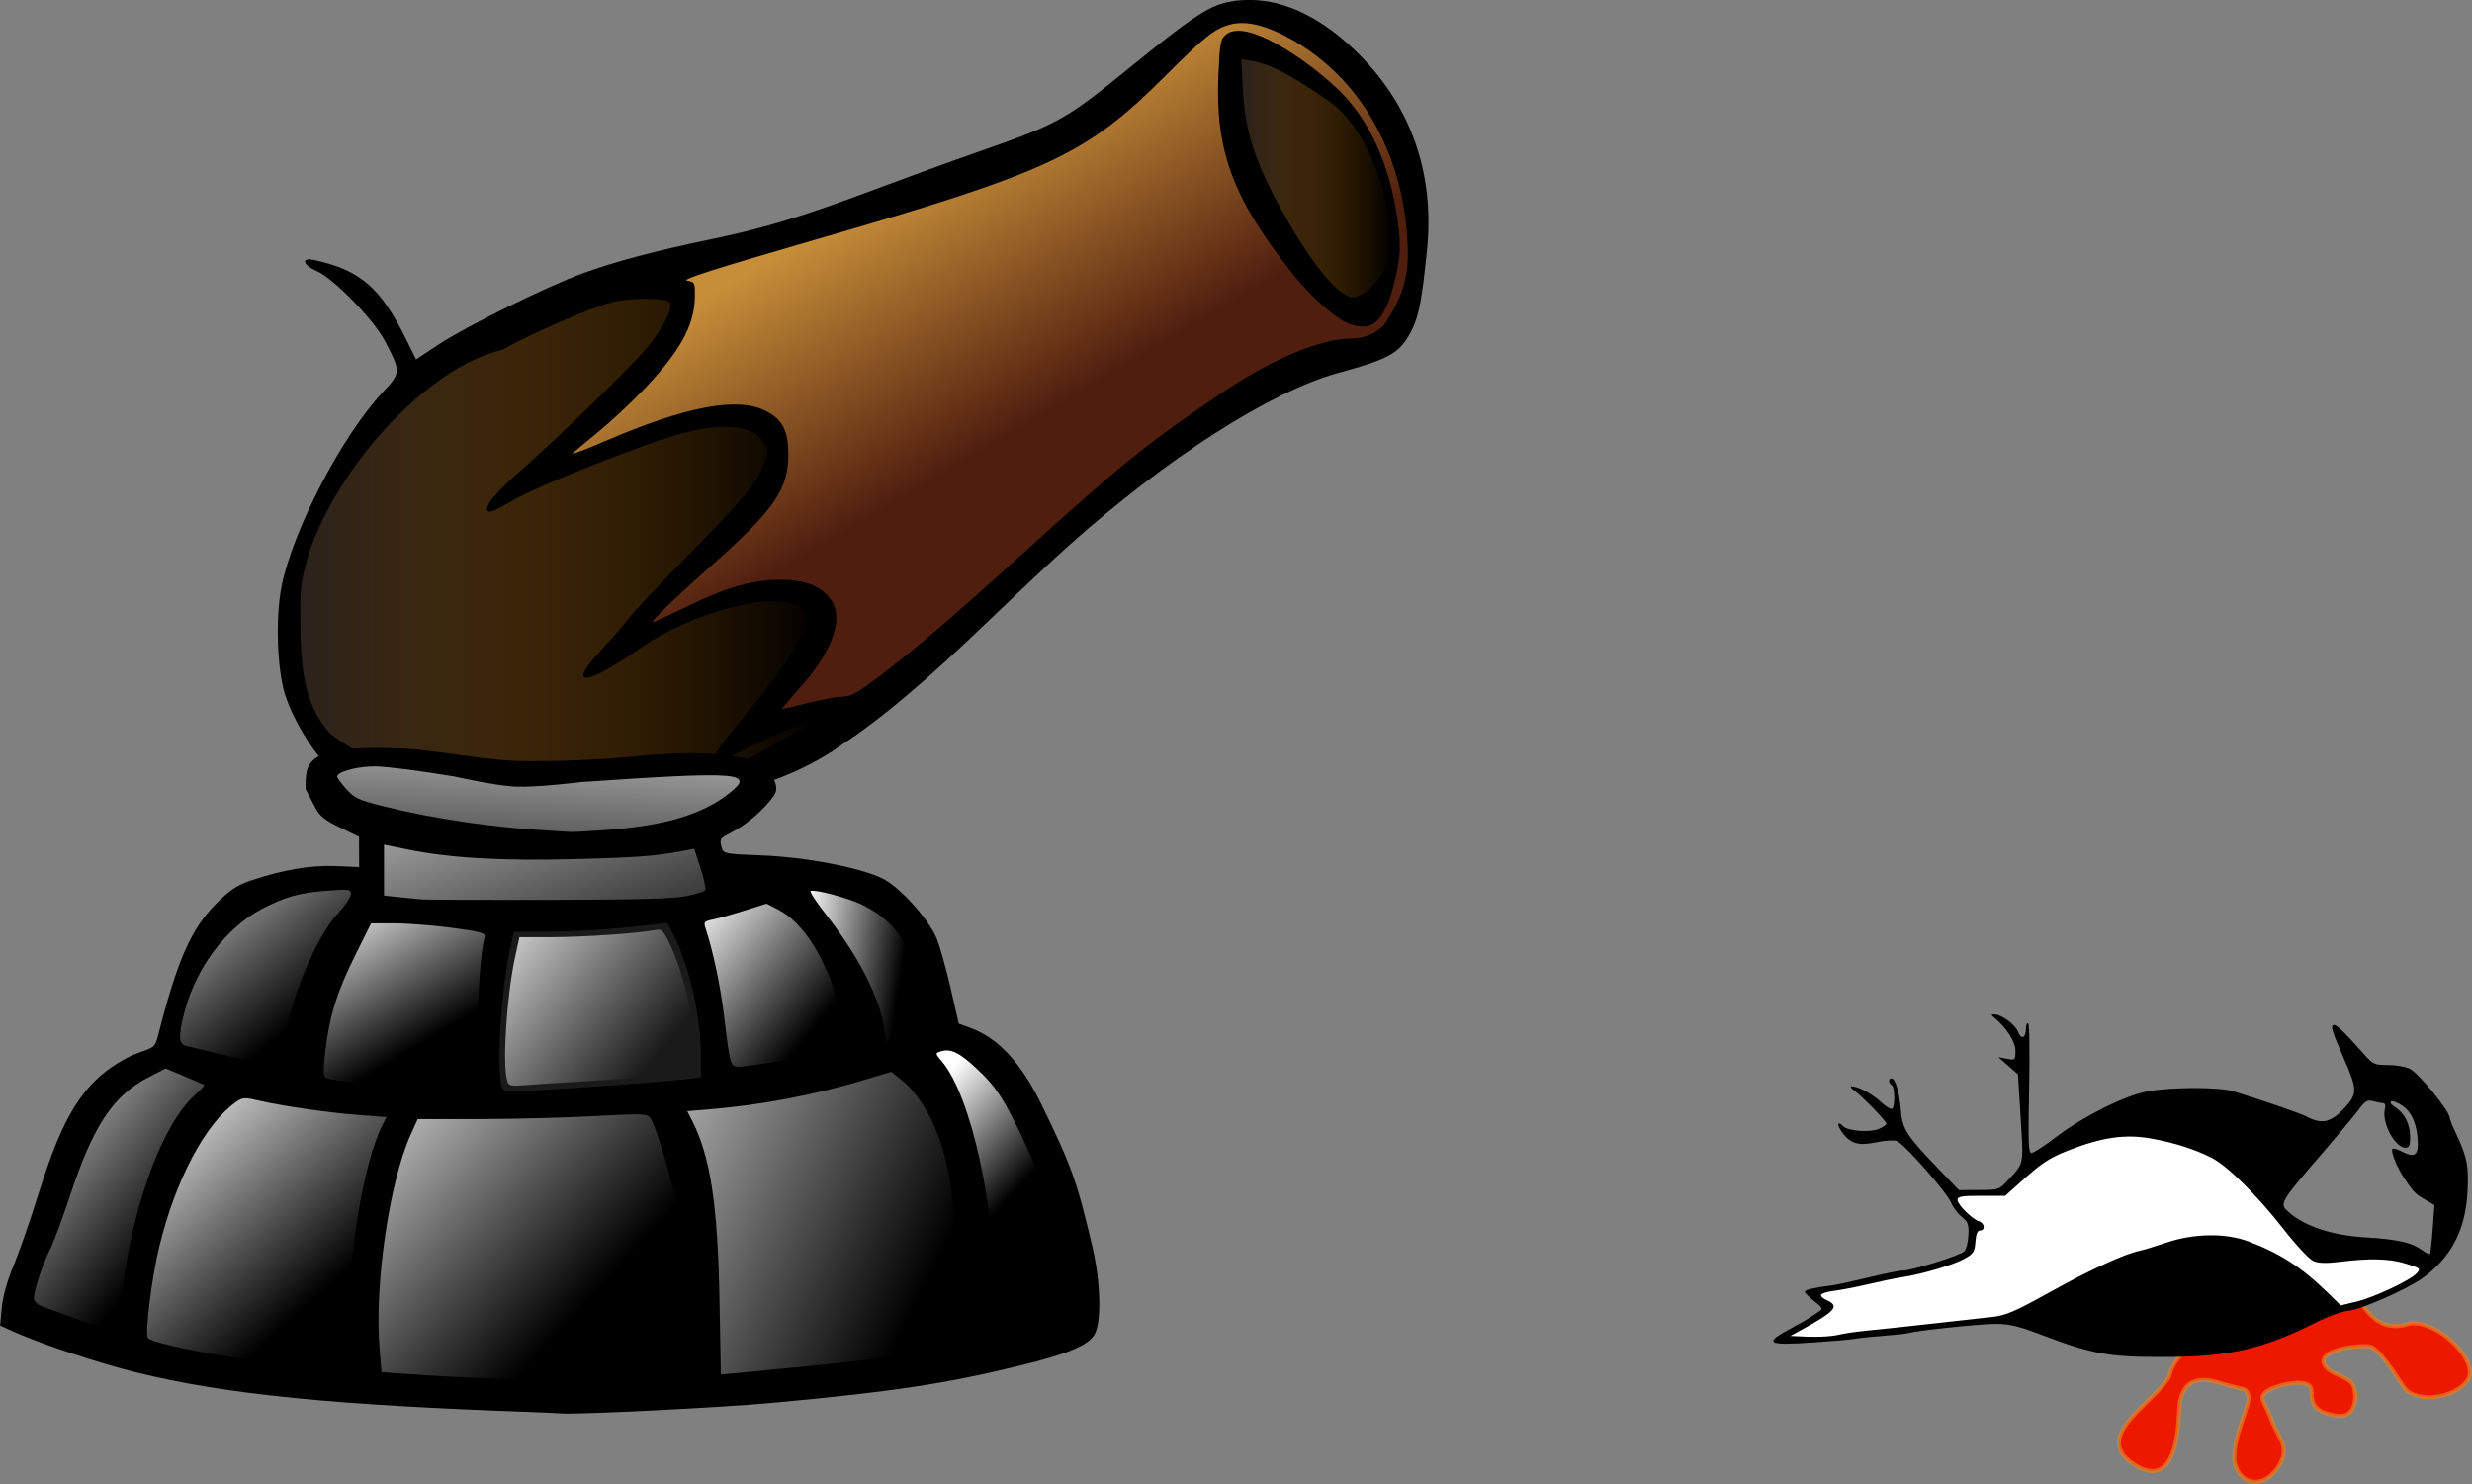 <?xml version="1.0" encoding="UTF-8" standalone="no"?>
<svg
   xmlns:dc="http://purl.org/dc/elements/1.1/"
   xmlns:cc="http://creativecommons.org/ns#"
   xmlns:rdf="http://www.w3.org/1999/02/22-rdf-syntax-ns#"
   xmlns:svg="http://www.w3.org/2000/svg"
   xmlns="http://www.w3.org/2000/svg"
   xmlns:xlink="http://www.w3.org/1999/xlink"
   xmlns:sodipodi="http://sodipodi.sourceforge.net/DTD/sodipodi-0.dtd"
   xmlns:inkscape="http://www.inkscape.org/namespaces/inkscape"
   id="svg3241"
   viewBox="0 0 1318.474 791.831"
   version="1.1"
   inkscape:version="0.48.4 r9939"
   width="100%"
   height="100%"
   sodipodi:docname="canon.svg">
  <rect x="0" y="0" width="1318.474" height="791.831" fill="#808080" stroke="none"/>
  <sodipodi:namedview
     pagecolor="#ffffff"
     bordercolor="#666666"
     borderopacity="1"
     objecttolerance="10"
     gridtolerance="10"
     guidetolerance="10"
     inkscape:pageopacity="0"
     inkscape:pageshadow="2"
     inkscape:window-width="1440"
     inkscape:window-height="834"
     id="namedview88"
     showgrid="false"
     inkscape:zoom="0.16265151"
     inkscape:cx="777.38805"
     inkscape:cy="440.78176"
     inkscape:window-x="0"
     inkscape:window-y="27"
     inkscape:window-maximized="1"
     inkscape:current-layer="svg3241"
     fit-margin-top="0"
     fit-margin-left="0"
     fit-margin-right="0"
     fit-margin-bottom="0" />
  <defs
     id="defs3243">
    <linearGradient
       id="linearGradient16778"
       y2="1151"
       gradientUnits="userSpaceOnUse"
       y1="1061"
       x2="996.18"
       x1="898.07">
      <stop
         id="stop16774"
         stop-color="#fff"
         offset="0" />
      <stop
         id="stop16776"
         stop-color="#fff"
         stop-opacity="0"
         offset="1" />
    </linearGradient>
    <linearGradient
       id="linearGradient16786"
       y2="1140.4"
       gradientUnits="userSpaceOnUse"
       y1="1066.4"
       x2="1114"
       x1="964.04">
      <stop
         id="stop16782"
         stop-color="#fff"
         offset="0" />
      <stop
         id="stop16784"
         stop-color="#fff"
         stop-opacity="0"
         offset="1" />
    </linearGradient>
    <linearGradient
       id="linearGradient16802"
       y2="1144.3"
       gradientUnits="userSpaceOnUse"
       y1="1070.3"
       x2="906.93"
       x1="840.07">
      <stop
         id="stop16798"
         stop-color="#fff"
         offset="0" />
      <stop
         id="stop16800"
         stop-color="#fff"
         stop-opacity="0"
         offset="1" />
    </linearGradient>
    <linearGradient
       id="linearGradient16794"
       y2="1119.8"
       gradientUnits="userSpaceOnUse"
       y1="1087.8"
       x2="1143.4"
       x1="1108.6">
      <stop
         id="stop16790"
         stop-color="#fff"
         offset="0" />
      <stop
         id="stop16792"
         stop-color="#fff"
         stop-opacity="0"
         offset="1" />
    </linearGradient>
    <linearGradient
       id="linearGradient16810"
       y2="1131.9"
       gradientUnits="userSpaceOnUse"
       y1="1069.9"
       x2="840.88"
       x1="767.01">
      <stop
         id="stop16806"
         stop-color="#fff"
         offset="0" />
      <stop
         id="stop16808"
         stop-color="#fff"
         stop-opacity="0"
         offset="1" />
    </linearGradient>
    <linearGradient
       id="linearGradient16826"
       y2="1061.4"
       gradientUnits="userSpaceOnUse"
       y1="1007.4"
       x2="942.62"
       x1="910.15">
      <stop
         id="stop16822"
         stop-color="#fff"
         offset="0" />
      <stop
         id="stop16824"
         stop-color="#fff"
         stop-opacity="0"
         offset="1" />
    </linearGradient>
    <linearGradient
       id="linearGradient16834"
       y2="1062.2"
       gradientUnits="userSpaceOnUse"
       y1="1006.2"
       x2="1019"
       x1="949.97">
      <stop
         id="stop16830"
         stop-color="#fff"
         offset="0" />
      <stop
         id="stop16832"
         stop-color="#fff"
         stop-opacity="0"
         offset="1" />
    </linearGradient>
    <linearGradient
       id="linearGradient16818"
       y2="1051.5"
       gradientUnits="userSpaceOnUse"
       y1="983.46"
       x2="894.01"
       x1="838.03">
      <stop
         id="stop16814"
         stop-color="#fff"
         offset="0" />
      <stop
         id="stop16816"
         stop-color="#fff"
         stop-opacity="0"
         offset="1" />
    </linearGradient>
    <linearGradient
       id="linearGradient16842"
       y2="1054"
       gradientUnits="userSpaceOnUse"
       y1="1014"
       x2="1075"
       x1="1026.3">
      <stop
         id="stop16838"
         stop-color="#fff"
         offset="0" />
      <stop
         id="stop16840"
         stop-color="#fff"
         stop-opacity="0"
         offset="1" />
    </linearGradient>
    <linearGradient
       id="linearGradient16850"
       y2="1039.1"
       gradientUnits="userSpaceOnUse"
       y1="1033.1"
       x2="1095.4"
       x1="1056.8">
      <stop
         id="stop16846"
         stop-color="#fff"
         offset="0" />
      <stop
         id="stop16848"
         stop-color="#fff"
         stop-opacity="0"
         offset="1" />
    </linearGradient>
    <linearGradient
       id="linearGradient16866"
       y2="1075"
       gradientUnits="userSpaceOnUse"
       y1="933.03"
       x2="972.65"
       x1="922.01">
      <stop
         id="stop16862"
         stop-color="#fff"
         offset="0" />
      <stop
         id="stop16864"
         stop-color="#fff"
         stop-opacity="0"
         offset="1" />
    </linearGradient>
    <linearGradient
       id="linearGradient16858"
       y2="986.49"
       gradientUnits="userSpaceOnUse"
       y1="986.49"
       x2="1037.9"
       x1="886.39">
      <stop
         id="stop16854"
         offset="0" />
      <stop
         id="stop16856"
         stop-opacity="0"
         offset="1" />
    </linearGradient>
    <linearGradient
       id="linearGradient16874"
       y2="1042.5"
       gradientUnits="userSpaceOnUse"
       y1="926.52"
       x2="965.05"
       x1="971.01">
      <stop
         id="stop16870"
         stop-color="#fff"
         offset="0" />
      <stop
         id="stop16872"
         stop-color="#fff"
         stop-opacity="0"
         offset="1" />
    </linearGradient>
    <linearGradient
       id="linearGradient16754"
       x1="737.1"
       xlink:href="#linearGradient16724"
       gradientUnits="userSpaceOnUse"
       x2="924.68"
       y1="447.73"
       y2="447.73" />
    <linearGradient
       id="linearGradient16724">
      <stop
         id="stop16726"
         stop-color="#2a221c"
         offset="0" />
      <stop
         id="stop16728"
         stop-color="#b56900"
         stop-opacity="0"
         offset="1" />
    </linearGradient>
    <linearGradient
       id="linearGradient16666"
       y2="307.91"
       gradientUnits="userSpaceOnUse"
       y1="392.77"
       x2="966.4"
       x1="1016.8">
      <stop
         id="stop16662"
         stop-color="#501e0f"
         offset="0" />
      <stop
         id="stop16664"
         stop-color="#c68e39"
         offset="1" />
    </linearGradient>
    <linearGradient
       id="linearGradient16730"
       x1="1078.6"
       xlink:href="#linearGradient16724"
       gradientUnits="userSpaceOnUse"
       x2="1133"
       y1="313.31"
       y2="313.31" />
    <linearGradient
       inkscape:collect="always"
       xlink:href="#linearGradient16724"
       id="linearGradient4043"
       gradientUnits="userSpaceOnUse"
       x1="737.1"
       y1="447.73"
       x2="924.68"
       y2="447.73" />
    <linearGradient
       inkscape:collect="always"
       xlink:href="#linearGradient16666"
       id="linearGradient4045"
       gradientUnits="userSpaceOnUse"
       x1="1016.8"
       y1="392.77"
       x2="966.4"
       y2="307.91" />
    <linearGradient
       inkscape:collect="always"
       xlink:href="#linearGradient16724"
       id="linearGradient4047"
       gradientUnits="userSpaceOnUse"
       x1="1078.6"
       y1="313.31"
       x2="1133"
       y2="313.31" />
    <linearGradient
       inkscape:collect="always"
       xlink:href="#linearGradient16778"
       id="linearGradient4049"
       gradientUnits="userSpaceOnUse"
       x1="898.07"
       y1="1061"
       x2="996.18"
       y2="1151" />
    <linearGradient
       inkscape:collect="always"
       xlink:href="#linearGradient16786"
       id="linearGradient4051"
       gradientUnits="userSpaceOnUse"
       x1="964.04"
       y1="1066.4"
       x2="1114"
       y2="1140.4" />
    <linearGradient
       inkscape:collect="always"
       xlink:href="#linearGradient16802"
       id="linearGradient4053"
       gradientUnits="userSpaceOnUse"
       x1="840.07"
       y1="1070.3"
       x2="906.93"
       y2="1144.3" />
    <linearGradient
       inkscape:collect="always"
       xlink:href="#linearGradient16794"
       id="linearGradient4055"
       gradientUnits="userSpaceOnUse"
       x1="1108.6"
       y1="1087.8"
       x2="1143.4"
       y2="1119.8" />
    <linearGradient
       inkscape:collect="always"
       xlink:href="#linearGradient16810"
       id="linearGradient4057"
       gradientUnits="userSpaceOnUse"
       x1="767.01"
       y1="1069.9"
       x2="840.88"
       y2="1131.9" />
    <linearGradient
       inkscape:collect="always"
       xlink:href="#linearGradient16826"
       id="linearGradient4059"
       gradientUnits="userSpaceOnUse"
       x1="910.15"
       y1="1007.4"
       x2="942.62"
       y2="1061.4" />
    <linearGradient
       inkscape:collect="always"
       xlink:href="#linearGradient16834"
       id="linearGradient4061"
       gradientUnits="userSpaceOnUse"
       x1="949.97"
       y1="1006.2"
       x2="1019"
       y2="1062.2" />
    <linearGradient
       inkscape:collect="always"
       xlink:href="#linearGradient16818"
       id="linearGradient4063"
       gradientUnits="userSpaceOnUse"
       x1="838.03"
       y1="983.46"
       x2="894.01"
       y2="1051.5" />
    <linearGradient
       inkscape:collect="always"
       xlink:href="#linearGradient16842"
       id="linearGradient4065"
       gradientUnits="userSpaceOnUse"
       x1="1026.3"
       y1="1014"
       x2="1075"
       y2="1054" />
    <linearGradient
       inkscape:collect="always"
       xlink:href="#linearGradient16850"
       id="linearGradient4067"
       gradientUnits="userSpaceOnUse"
       x1="1056.8"
       y1="1033.1"
       x2="1095.4"
       y2="1039.1" />
    <linearGradient
       inkscape:collect="always"
       xlink:href="#linearGradient16866"
       id="linearGradient4069"
       gradientUnits="userSpaceOnUse"
       x1="922.01"
       y1="933.03"
       x2="972.65"
       y2="1075" />
    <linearGradient
       inkscape:collect="always"
       xlink:href="#linearGradient16858"
       id="linearGradient4071"
       gradientUnits="userSpaceOnUse"
       x1="886.39"
       y1="986.49"
       x2="1037.9"
       y2="986.49" />
    <linearGradient
       inkscape:collect="always"
       xlink:href="#linearGradient16874"
       id="linearGradient4073"
       gradientUnits="userSpaceOnUse"
       x1="971.01"
       y1="926.52"
       x2="965.05"
       y2="1042.5" />
  </defs>
  <g
     id="g3999"
     transform="translate(267.362,84.77)">
    <g
       transform="matrix(1.47,0,0,1.47,-4.002,-322.348)"
       id="layer1">
      <g
         transform="translate(-807.29,-87.031)"
         id="g16082">
        <path
           inkscape:connector-curvature="0"
           d="m 745.55,525.07 c -5.163,-5.564 -11.089,-15.731 -13.758,-23.606 -3.109,-9.173 -3.828,-28.442 -1.494,-40.073 4.098,-20.425 21.924,-54.62 36.717,-70.433 6.652,-7.111 6.662,-7.368 0.696,-18.698 -4.07,-7.729 -18.496,-22.517 -24.601,-25.219 -5.211,-2.306 -5.9,-5.089 -1,-4.04 16.555,3.543 24.109,10.02 33.257,28.515 l 3.735,7.552 8.129,-5.37 c 10.138,-6.696 38.855,-20.902 52.074,-25.759 11.826,-4.345 26.645,-8.292 46.877,-12.483 19.071,-3.951 33.186,-8.244 59.178,-17.998 11.55,-4.334 27.975,-10.316 36.5,-13.294 30.727,-10.731 32.374,-11.641 56.353,-31.129 21.891,-17.792 28.457,-22.182 35.298,-23.603 15.142,-3.143 30.934,2.81 46.184,17.41 20.024,19.171 29.062,44.165 26.206,72.476 -1.826,18.103 -2.955,24.043 -5.545,29.154 -4.187,8.262 -7.733,10.331 -26.496,15.454 -24.629,6.725 -62.234,30.802 -98,62.744 -5.225,4.666 -18.05,16.709 -28.5,26.761 -23.695,22.792 -39.651,36.237 -54.653,46.05 -46.058,33.129 -157.44,30.828 -187.16,5.588 z"
           id="path15646-7" />
        <path
           inkscape:connector-curvature="0"
           style="fill:url(#linearGradient4043)"
           d="m 903.12,522.16 c 11.359,-6.16 22.379,-12.658 21.504,-12.68 -1.842,-0.045 -15.022,5.492 -24.943,10.48 -6.021,3.026 -11.371,5.503 -11.888,5.503 -2.225,0 -0.536,-3.37 5.309,-10.59 17.613,-21.757 21.094,-26.459 24.284,-32.795 4.15,-8.244 4.348,-10.991 0.952,-13.217 -9.023,-5.912 -38.937,1.808 -57.758,14.905 -20.527,14.285 -27.213,14.474 -13.945,0.395 3.731,-3.959 8.094,-8.998 9.697,-11.198 1.603,-2.2 11.154,-12.342 21.225,-22.537 19.802,-20.047 25.193,-26.51 27.794,-33.321 1.526,-3.997 1.538,-4.669 0.134,-7.385 -3.437,-6.646 -13.84,-7.965 -29.902,-3.792 -12.678,3.294 -51.302,18.566 -60.959,24.104 -8.009,4.593 -9.773,5.195 -9.773,3.335 0,-2.157 4.286,-7.045 12.327,-14.06 13.488,-11.766 41.405,-38.955 46.119,-44.916 6.085,-7.694 9.346,-14.535 7.71,-16.172 -1.602,-1.602 -15.06,-1.481 -21.156,0.19 -8.301,2.275 -28.662,11.118 -39.582,17.191 -33.033,7.831 -73.079,58.769 -73.179,91.363 0.077,19.018 -0.371,35.726 10.975,47.998 41.212,31.127 115.18,28.824 155.05,7.199 z"
           id="path15592-8" />
        <path
           inkscape:connector-curvature="0"
           style="fill:url(#linearGradient4045)"
           d="m 933.75,501.46 c 3.01,0 5.386,-1.296 13.139,-7.166 13.457,-10.188 26.041,-20.967 53.465,-45.8 34.894,-31.597 43.402,-38.469 70,-56.547 19.111,-12.989 36.869,-20.482 48.564,-20.491 4.912,-0.004 9.976,-2.559 12.286,-6.199 3.297,-5.196 7.853,-12.881 7.73,-24.684 -0.341,-32.773 -15.267,-62.095 -41.464,-77.198 -9.395,-5.416 -17.096,-7.397 -22.829,-5.872 -5.807,1.545 -9.225,4.239 -23.586,18.59 -28.726,28.706 -41.878,34.866 -127.16,59.548 -36.408,10.538 -48.676,14.454 -46.5,14.843 2.879,0.516 2.953,0.675 2.845,6.176 -0.2,10.177 -5.589,19.844 -18.647,33.45 -4.533,4.724 -11.842,11.539 -16.242,15.144 -4.4,3.606 -8.658,7.151 -9.462,7.878 -0.804,0.727 4.279,-1.162 11.295,-4.198 29.586,-12.801 48.453,-16.411 58.682,-11.226 6.235,3.16 8.323,7.218 8.298,16.128 -0.035,12.504 -5.357,20.104 -28.314,40.432 -13.322,11.796 -21.973,20.19 -20.809,20.19 0.328,0 6.09,-2.663 12.803,-5.917 14.364,-6.963 23.7,-9.574 34.006,-9.511 8.85,0.054 14.898,2.633 18.098,7.718 4.309,6.847 0.059,18.38 -11.611,31.506 -3.568,4.013 -6.487,7.441 -6.487,7.616 0,0.176 4.1,-0.745 9.111,-2.047 5.011,-1.301 10.764,-2.366 12.785,-2.366 z"
           id="path15590-5" />
        <path
           inkscape:connector-curvature="0"
           d="m 1136,338.57 c 0.285,2.875 -2.083,15.969 -4.966,21.619 -3.386,6.636 -6.312,8.072 -12.637,6.199 -4.852,-1.437 -14.062,-9.389 -21.098,-18.214 -21.776,-27.319 -28.28,-44.655 -27.088,-72.207 0.517,-11.953 0.743,-13.138 2.836,-14.832 6.917,-5.601 27.414,7.759 39.754,19.172 21.453,19.843 22.568,51.604 23.124,54.153"
           id="path16722" />
        <path
           inkscape:connector-curvature="0"
           style="fill:url(#linearGradient4047)"
           d="m 1132.9,337.93 c 0.712,-2.899 -2.133,-34.391 -19.822,-50.427 -2.888,-2.618 -15.25,-10.552 -20.917,-13.398 -2.842,-1.427 -7.072,-2.9 -9.399,-3.272 l -4.231,-0.677 0.558,10.902 c 0.776,15.143 4.381,26.373 14.093,43.902 10.68,19.274 20.665,31.5 25.727,31.5 5.149,0 12.146,-8.601 13.584,-14.5"
           id="path15588-7" />
        <path
           inkscape:connector-curvature="0"
           d="m 858.36,481.96 c 5.264,-3.707 7.06,-5.401 5.25,-4.956 -7.541,1.856 1.101,-8.29 24.25,-28.472 17.754,-15.478 24.143,-24.64 24.143,-34.621 0,-8.86 -4.569,-14.483 -13.074,-16.09 -4.745,-0.896 -17.643,1.233 -27.946,4.614 -9.599,3.15 -33.376,13.108 -32.763,13.721 0.216,0.216 6.105,-1.886 13.087,-4.671 30.036,-11.983 51.17,-13.466 56.098,-3.936 2.053,3.971 1.801,7.643 -0.923,13.415 -3.318,7.032 -6.343,10.563 -26.986,31.5 -10.032,10.175 -19.548,20.3 -21.146,22.5 -1.598,2.2 -5.399,6.648 -8.447,9.885 -6.527,6.931 -4.511,6.242 8.458,-2.889 z"
           id="path15492-8" />
      </g>
      <g
         transform="translate(-945.85,-534.91)"
         id="g16054">
        <path
           inkscape:connector-curvature="0"
           d="m 961.01,1209 c -73.733,-2.601 -111.93,-6.404 -144.7,-14.409 -13.045,-3.186 -34.045,-10.11 -43.689,-14.405 l -5.89,-2.623 0.607,-6.5 c 0.38,-4.074 1.964,-9.747 4.242,-15.201 1.999,-4.785 5.879,-15.901 8.621,-24.701 7.196,-23.091 12.635,-34.098 20.957,-42.411 4.575,-4.57 11.179,-8.705 16.979,-10.631 4.411,-1.465 4.93,-1.974 5.901,-5.782 7.034,-27.586 12.111,-39.037 21.353,-48.168 4.884,-4.825 7.431,-6.484 12.619,-8.223 11.422,-3.827 21.438,-5.514 30.509,-5.138 l 8.492,0.352 -0.025,-5.5 -0.025,-5.5 -6.911,-3.332 c -5.37,-2.589 -7.338,-4.149 -8.826,-7 -1.053,-2.018 -2.703,-5.156 -3.665,-6.974 0.15,-9.382 -1.086,-16.223 34.963,-14.716 12.134,0.507 30.639,4.48 44.231,4.583 11.655,0.088 26.741,-0.361 40.515,-1.743 14.478,-1.453 28.635,-1.985 42.076,1.186 5.657,2.692 11.11,8.928 8.205,13.013 -3.77,5.303 -9.899,10.583 -15.788,13.601 -3.967,2.033 -4.047,2.174 -3.153,5.506 0.537,2.001 1.366,2.155 14.236,2.642 15.944,0.604 35.816,4.373 43.945,8.335 6.119,2.982 16.282,14.07 19.556,21.335 1.131,2.51 3.444,10.601 5.14,17.98 l 3.083,13.418 4.234,1.544 c 10.001,3.647 18.361,12.635 25.688,27.621 11.056,22.612 12.945,27.894 18.6,52 3.037,12.946 3.31,27.726 0.588,31.884 -2.52,3.849 -9.923,6.888 -26.833,11.016 -27.426,6.695 -46.191,9.515 -90.426,13.588 -18.723,1.724 -71.642,4.349 -76.408,3.79 -0.825,-0.097 -4.875,-0.295 -9,-0.441 z"
           id="path15646-2" />
        <path
           inkscape:connector-curvature="0"
           d="m 1007.5,1206.1 c 27.582,-0.988 80.751,-6.473 102.18,-10.54 16.964,-3.221 38.973,-8.824 44.824,-11.412 7.382,-3.265 9.015,-6.095 8.94,-15.5 -0.055,-6.962 -1.817,-16.296 -6.565,-34.771 -3.139,-12.216 -16.208,-40.392 -22.61,-48.747 -4.585,-5.983 -11.702,-11.54 -17.474,-13.645 l -4.234,-1.544 -3.083,-13.418 c -1.696,-7.38 -4.009,-15.471 -5.14,-17.98 -3.274,-7.265 -13.437,-18.353 -19.556,-21.335 -8.129,-3.962 -28.001,-7.731 -43.945,-8.335 -12.871,-0.488 -13.699,-0.641 -14.236,-2.642 -1.374,-5.119 -0.68,-7.531 2.653,-9.222 25.454,-21.315 3.093,-26.573 -32.244,-24.208 -9.582,0.641 -30.7,4.987 -40.764,4.954 -7.434,-0.024 -37.345,-6.676 -44.503,-6.461 -41.701,1.25 -29.851,10.672 -29.957,13.495 1.77,2.573 3.218,5.108 3.218,5.634 0,0.526 3.139,2.47 6.975,4.32 l 6.975,3.363 0.025,7.756 0.025,7.756 -8.342,-0.641 c -9.017,-0.693 -18.419,0.814 -30.658,4.915 -5.188,1.738 -7.735,3.398 -12.619,8.223 -9.243,9.131 -14.319,20.582 -21.353,48.168 -0.971,3.808 -1.49,4.317 -5.901,5.782 -5.8,1.927 -12.404,6.061 -16.979,10.631 -8.322,8.312 -13.762,19.32 -20.957,42.411 -2.742,8.8 -6.573,19.825 -8.513,24.5 -1.94,4.675 -3.834,10.622 -4.21,13.215 l -0.684,4.715 5.858,2.609 c 9.615,4.282 30.629,11.208 43.657,14.391 29.043,7.093 59.269,10.567 113.7,13.066 40.261,1.848 38.234,1.835 75.5,0.5 z"
           id="path15644-7" />
        <path
           inkscape:connector-curvature="0"
           d="m 938.51,1198.6 c -9.35,-0.481 -21.125,-1.163 -26.167,-1.516 l -9.168,-0.642 -0.724,-8.663 c -2.077,-24.866 3.269,-63.626 11.219,-81.34 l 2.613,-5.823 h 21.512 c 11.831,0 31.421,-0.508 43.533,-1.128 20.312,-1.041 22.117,-0.997 23.258,0.563 2.108,2.883 7.394,20.483 9.93,33.065 3.272,16.233 4.658,37.208 3.443,52.111 -0.529,6.491 -1.319,12.158 -1.755,12.595 -1.2,1.2 -58.354,1.772 -77.695,0.778 z"
           id="path15642-9" />
        <path
           inkscape:connector-curvature="0"
           style="fill:url(#linearGradient4049)"
           d="m 1014.2,1195.8 c 1.534,-1.534 2.482,-22.723 1.595,-35.648 -0.491,-7.161 -1.984,-18.42 -3.317,-25.02 -2.518,-12.469 -7.823,-30.178 -9.886,-32.999 -1.074,-1.468 -3.072,-1.524 -20.657,-0.57 -10.707,0.581 -29.419,1.059 -41.581,1.062 l -22.113,0.01 -2.613,5.823 c -7.698,17.153 -13.117,54.524 -11.216,77.347 l 0.721,8.656 9.168,0.642 c 25.692,1.799 45.783,2.346 71.141,1.936 15.386,-0.248 28.327,-0.804 28.758,-1.236 z"
           id="path15640-5" />
        <path
           inkscape:connector-curvature="0"
           d="m 1025.7,1169.9 c -0.666,-35.509 -3.257,-51.632 -10.616,-66.056 -1.168,-2.289 -2.123,-4.583 -2.123,-5.098 0,-0.515 3.712,-1.231 8.25,-1.592 20.494,-1.631 42.924,-6.04 61.073,-12.007 4.303,-1.415 8.353,-2.265 9,-1.891 7.606,4.405 14.023,12.936 17.935,23.846 4.555,12.7 5.921,23.808 6.475,52.644 0.488,25.408 0.425,26.671 -1.361,27.231 -7.49,2.349 -40.674,6.481 -80.992,10.084 l -7.12,0.636 z"
           id="path15638-4" />
        <path
           inkscape:connector-curvature="0"
           style="fill:url(#linearGradient4051)"
           d="m 1061.5,1192.1 c 22.151,-2.176 45.483,-5.452 50.878,-7.144 1.79,-0.561 1.853,-1.748 1.351,-25.231 -0.571,-26.7 -2.058,-38.335 -6.471,-50.642 -3.095,-8.629 -8.187,-16.483 -13.324,-20.552 l -3.891,-3.082 -8.271,2.522 c -19.074,5.817 -38.196,9.488 -58.004,11.136 l -7.732,0.643 1.592,3.079 c 6.755,13.064 9.462,30.432 10.109,64.866 l 0.518,27.613 4.123,-0.376 c 2.267,-0.207 15.373,-1.482 29.123,-2.832 z"
           id="path15636-3" />
        <path
           inkscape:connector-curvature="0"
           d="m 871.13,1194 c -13.684,-1.492 -39.839,-5.753 -47.622,-7.759 -4.976,-1.282 -5.002,-1.311 -5.323,-5.729 -0.503,-6.912 1.709,-23.281 4.786,-35.411 5.422,-21.378 14.387,-39.163 24.175,-47.964 5.64,-5.071 6.991,-5.329 16.362,-3.125 8.133,1.913 24.987,4.296 36.344,5.138 l 9.344,0.693 -0.51,2.614 c -0.28,1.438 -1.893,6.346 -3.584,10.908 -6.454,17.414 -10.276,45.148 -9.366,67.955 l 0.569,14.25 -6.398,-0.111 c -3.519,-0.061 -11.969,-0.719 -18.777,-1.461 z"
           id="path15634-1" />
        <path
           inkscape:connector-curvature="0"
           style="fill:url(#linearGradient4053)"
           d="m 893.65,1179.9 c -1.167,-24.482 4.641,-61.17 11.932,-75.374 l 1.347,-2.624 -9.211,-0.683 c -11.247,-0.834 -28.022,-3.213 -36.51,-5.177 -5.966,-1.381 -6.447,-1.353 -9.096,0.534 -10.989,7.825 -21.804,28.316 -27.619,52.329 -2.643,10.916 -5.159,30.551 -4.226,32.983 1.128,2.94 50.264,11.162 69.638,11.652 l 4.399,0.111 z"
           id="path15632-2" />
        <path
           inkscape:connector-curvature="0"
           d="m 1126,1172.6 c 0,-6.066 -0.683,-17.532 -1.518,-25.48 -3.273,-31.165 -9.903,-54.068 -18.481,-63.837 -1.651,-1.88 -3.002,-3.945 -3.002,-4.588 0,-0.643 1.614,-1.843 3.586,-2.667 5.003,-2.09 9.058,-0.55 16.369,6.219 7.452,6.899 10.451,11.621 18.618,29.314 8.395,18.187 13.808,38.169 13.879,51.24 0.065,11.82 -1.07,13.294 -13.522,17.551 -5.187,1.774 -10.893,3.236 -12.68,3.25 l -3.25,0.025 v -11.028 z"
           id="path15630-3" />
        <path
           inkscape:connector-curvature="0"
           style="fill:url(#linearGradient4055)"
           d="m 1141.9,1177.7 c 9.755,-3.449 11.614,-5.862 11.52,-14.947 -0.116,-11.058 -6.181,-32.612 -13.857,-49.24 -8.187,-17.735 -11.163,-22.412 -18.71,-29.399 -6.196,-5.736 -9.254,-7.18 -12.817,-6.049 -2.074,0.658 -2.068,0.701 0.483,3.733 10.557,12.547 19.47,53.211 19.47,88.833 v 11.108 l 3.25,-0.71 c 1.788,-0.39 6.585,-1.889 10.661,-3.329 z"
           id="path15628-3" />
        <path
           inkscape:connector-curvature="0"
           d="m 800.01,1179.8 c -4.677,-1.527 -11.765,-4.056 -15.75,-5.62 -7.157,-2.808 -7.246,-2.888 -7.246,-6.503 0,-4.617 2.483,-13.061 5.719,-19.452 1.373,-2.711 4.719,-11.686 7.437,-19.945 8.52,-25.894 15.719,-36.489 29.381,-43.242 l 7.352,-3.634 9.056,3.835 c 4.981,2.109 9.056,4.34 9.056,4.957 0,0.617 -1.847,2.607 -4.106,4.422 -13.593,10.923 -25.905,45.324 -28.555,79.786 -0.742,9.648 -0.136,9.383 -12.344,5.396 z"
           id="path15626-4" />
        <path
           inkscape:connector-curvature="0"
           style="fill:url(#linearGradient4057)"
           d="m 810.37,1171.9 c 2.809,-33.545 14.481,-66.997 27.304,-78.256 1.953,-1.715 3.391,-3.239 3.196,-3.387 -0.195,-0.148 -3.445,-1.561 -7.223,-3.138 l -6.868,-2.869 -6.381,3.308 c -12.645,6.556 -19.985,17.663 -28.228,42.718 -2.717,8.259 -6.064,17.234 -7.437,19.945 -2.645,5.223 -5.719,14.636 -5.719,17.512 0,0.959 1.218,2.18 2.75,2.759 13.005,4.908 25.029,9.063 26.353,9.106 1.284,0.041 1.732,-1.492 2.252,-7.698 z"
           id="path15624-1" />
        <path
           inkscape:connector-curvature="0"
           d="m 908.01,1092.6 c -12.004,-0.729 -25.734,-2.4 -26.568,-3.235 -0.79,-0.79 2.801,-24.326 4.639,-30.399 1.143,-3.777 4.593,-11.929 7.668,-18.117 l 5.59,-11.25 h 10.586 c 5.822,-10e-4 16.147,0.742 22.944,1.651 l 12.359,1.654 -0.707,5.099 c -0.389,2.804 -1.098,8.024 -1.576,11.599 -0.478,3.575 -0.884,14.712 -0.902,24.75 l -0.033,18.25 h -2.849 c -1.567,0 -6.179,0.184 -10.25,0.41 -4.071,0.226 -13.476,0.041 -20.901,-0.41 z"
           id="path15622-1" />
        <path
           inkscape:connector-curvature="0"
           style="fill:url(#linearGradient4059)"
           d="m 936.15,1090.6 h 3.86 v -17.776 c 0,-15.68 1.118,-31.54 2.561,-36.334 0.41,-1.362 -1.409,-1.864 -11.788,-3.252 -6.75,-0.903 -16.137,-1.641 -20.859,-1.64 h -8.586 l -5.59,11.25 c -6.722,13.529 -9.374,21.901 -10.919,34.472 -0.944,7.68 -0.916,9.601 0.15,10.259 2.635,1.629 33.932,4.085 42.92,3.369 2.414,-0.192 6.127,-0.35 8.25,-0.35 z"
           id="path15620-3" />
        <path
           style="fill:#1a1a1a"
           inkscape:connector-curvature="0"
           d="m 948.64,1090.4 c -1.796,-6.7 -0.119,-34.395 2.936,-48.5 l 1.57,-7.25 12.182,-0.034 c 11.292,-0.031 24.018,-0.886 37.846,-2.543 l 5.665,-0.679 2.224,4.359 c 5.833,11.434 9.936,29.61 9.943,44.053 v 7.656 l -4.75,0.589 c -9.822,1.218 -57.264,4.577 -64.883,4.594 -1.369,0 -2.349,-0.801 -2.736,-2.245 z"
           id="path15618-8" />
        <path
           inkscape:connector-curvature="0"
           style="fill:url(#linearGradient4061)"
           d="m 975.51,1089.1 c 12.189,-0.687 32.294,-2.286 38.75,-3.082 l 4.75,-0.586 v -5.656 c -0.01,-12.461 -4.455,-31.294 -9.913,-41.993 -1.941,-3.805 -2.502,-4.233 -4.888,-3.732 -5.441,1.143 -26.016,2.552 -37.377,2.56 l -11.682,0.01 -1.57,7.25 c -3.027,13.977 -4.615,38.233 -2.917,44.573 0.596,2.224 0.924,2.299 7.736,1.772 3.913,-0.303 11.614,-0.805 17.114,-1.115 z"
           id="path15616-7" />
        <path
           inkscape:connector-curvature="0"
           d="m 850.51,1082.5 c -8.8,-2.164 -17.012,-4.151 -18.25,-4.414 -1.952,-0.415 -2.25,-1.111 -2.25,-5.25 0,-6.488 2.373,-15.228 6.526,-24.032 6.188,-13.12 20.183,-25.118 33.975,-29.125 2.2,-0.639 8.05,-1.547 13,-2.017 4.95,-0.47 10.074,-1.185 11.386,-1.588 2.352,-0.723 2.376,-0.663 1.652,4.169 -0.584,3.896 -1.655,5.887 -5.22,9.699 -7.984,8.538 -17.36,31.314 -20.565,49.953 -0.862,5.015 -1.558,6.723 -2.707,6.645 -0.851,-0.058 -8.746,-1.876 -17.546,-4.04 z"
           id="path15614-4" />
        <path
           inkscape:connector-curvature="0"
           style="fill:url(#linearGradient4063)"
           d="m 868.85,1077.2 c 3.495,-18.968 12.625,-40.877 20.578,-49.379 2.521,-2.695 4.584,-5.756 4.584,-6.802 0,-1.764 -0.599,-1.858 -8.25,-1.305 -10.312,0.746 -15.463,2.164 -23.91,6.583 -13.22,6.916 -24.11,21.454 -28.309,37.791 -2.201,8.564 -2.031,11.395 0.718,11.984 1.238,0.265 8.55,2.026 16.25,3.913 7.7,1.887 14.71,3.478 15.577,3.536 1.172,0.079 1.881,-1.543 2.762,-6.322 z"
           id="path15612-2" />
        <path
           inkscape:connector-curvature="0"
           d="m 1030.1,1084.3 c -0.495,-1.302 -1.634,-8.396 -2.531,-15.765 -1.848,-15.174 -3.922,-25.202 -6.656,-32.185 -2.344,-5.986 -2.36,-7.713 -0.073,-7.713 3.177,0 18.653,-4.864 19.025,-5.979 0.468,-1.405 6.569,-0.305 11.198,2.02 5.539,2.782 12.812,11.325 16.576,19.471 3.146,6.809 10.4,29.833 10.4,33.01 0,0.749 -0.353,1.579 -0.784,1.846 -0.711,0.44 -31.646,5.653 -41.985,7.076 -3.832,0.527 -4.361,0.345 -5.169,-1.779 z"
           id="path15610-7" />
        <path
           inkscape:connector-curvature="0"
           style="fill:url(#linearGradient4065)"
           d="m 1055.7,1080.6 c 9.788,-1.65 18.143,-3 18.566,-3 1.398,0 0.805,-3.617 -2.312,-14.111 -5.92,-19.926 -13.574,-32.122 -23.262,-37.064 l -3.892,-1.986 -8.133,2.572 c -4.473,1.415 -9.631,2.864 -11.462,3.221 -2.838,0.553 -3.227,0.961 -2.635,2.758 2.873,8.727 5.503,21.151 6.888,32.546 2.191,18.027 2.203,18.063 5.62,18.063 1.554,0 10.834,-1.35 20.623,-3 z"
           id="path15608-7" />
        <path
           inkscape:connector-curvature="0"
           d="m 1085.5,1071.9 c -1.01,-6.801 -5.794,-18.663 -10.797,-26.77 -4.994,-8.091 -17.63,-24.48 -18.876,-24.48 -0.467,0 -0.849,-0.928 -0.849,-2.061 0,-1.884 0.407,-2.005 4.75,-1.405 24.121,3.33 35.19,11.143 42.082,29.704 2.609,7.026 7.395,23.869 6.918,24.346 -0.598,0.598 -19.166,5.411 -20.886,5.414 -1.187,0 -1.83,-1.302 -2.342,-4.747 z"
           id="path15606-9" />
        <path
           inkscape:connector-curvature="0"
           style="fill:url(#linearGradient4067)"
           d="m 1100.8,1071 c 6.133,-1.716 6.09,-0.609 0.655,-17.17 -5.233,-15.943 -10.77,-23.345 -21.55,-28.808 -4.808,-2.436 -17.197,-5.822 -19.046,-5.206 -0.529,0.176 1.857,3.896 5.302,8.266 11.852,15.032 19.701,30.32 21.383,41.649 l 0.689,4.643 3.653,-0.952 c 2.009,-0.523 6.02,-1.614 8.914,-2.424 z"
           id="path15604-3" />
        <path
           inkscape:connector-curvature="0"
           d="m 917.51,1024.9 c -1.65,-0.139 -5.362,-0.509 -8.25,-0.822 l -5.25,-0.568 v -11.428 c 0,-7.6 0.366,-11.428 1.093,-11.428 0.601,0 5.439,0.875 10.75,1.943 25.905,5.213 75.438,5.423 97.478,0.414 3.751,-0.853 6.932,-1.394 7.069,-1.204 0.932,1.298 5.732,19.058 5.275,19.515 -0.315,0.315 -3.18,1.243 -6.368,2.063 -4.687,1.205 -14.695,1.517 -52.296,1.629 -25.575,0.076 -47.85,0.025 -49.5,-0.115 z"
           id="path15602-1" />
        <path
           inkscape:connector-curvature="0"
           style="fill:url(#linearGradient4069)"
           d="m 1015.8,1021.7 c 3.451,-0.723 6.515,-1.703 6.808,-2.178 0.294,-0.475 -0.491,-4.046 -1.744,-7.935 l -2.278,-7.072 -3.53,0.676 c -10.391,1.991 -16.704,2.483 -39.531,3.083 -26.787,0.704 -45.468,-0.365 -60.878,-3.485 l -8.622,-1.746 v 18.468 l 5.25,0.568 c 2.888,0.313 6.6,0.682 8.25,0.822 1.65,0.14 22.575,0.222 46.5,0.183 31.846,-0.052 45.181,-0.423 49.774,-1.385 z"
           id="path15600-9" />
        <path
           inkscape:connector-curvature="0"
           style="fill:url(#linearGradient4071)"
           d="m 964.01,999.95 c -20.347,-1.116 -42.297,-4.351 -60.435,-8.906 -9.052,-2.273 -10.275,-2.87 -13.759,-6.709 -4.617,-5.086 -4.568,-7.583 0.194,-9.962 5.68,-2.837 18.559,-2.284 43.111,1.852 l 21.389,3.603 21.5,-1.582 c 28.626,-2.107 54.802,-2.941 58.5,-1.863 4.504,1.312 4.488,4.571 -0.043,8.845 -8.441,7.96 -23.219,12.726 -44.627,14.391 -11.998,0.933 -14.334,0.963 -25.83,0.332 z"
           id="path15598-8" />
        <path
           inkscape:connector-curvature="0"
           style="fill:url(#linearGradient4073)"
           d="m 987.84,997.62 c 20.463,-1.591 33.831,-5.658 43.42,-13.211 9.666,-7.612 3.943,-8.048 -53.75,-4.092 0,0 -15.991,2.034 -24,1.646 -7.426,-0.361 -22,-3.674 -22,-3.674 -12.1,-2.021 -25.052,-3.672 -28.782,-3.669 -6.437,0.004 -13.719,1.97 -13.717,3.704 4.3e-4,0.441 1.487,2.471 3.303,4.511 2.908,3.268 4.489,4.008 13.249,6.209 18.15,4.559 40.095,7.793 60.447,8.909 3.025,0.166 6.4,0.375 7.5,0.464 1.1,0.089 7.548,-0.269 14.33,-0.796 z"
           id="path15596-6" />
      </g>
    </g>
    <g
       transform="matrix(1.283,0,0,1.283,-571.246,-42.627)"
       id="g3991">
      <g
         id="layer1-4"
         transform="matrix(0.517,0,0,0.517,770.13,500.412)">
        <g
           id="g5446"
           transform="matrix(1.19,0,0,1.19,479.45,207.56)">
          <path
             style="fill:#ec1800;fill-rule:evenodd;stroke:#ea7c20;stroke-width:2.793;stroke-linecap:round;stroke-linejoin:round;stroke-opacity:0.684"
             inkscape:connector-curvature="0"
             id="path5448"
             d="m 323.5,-195.69 c -22.526,30.238 -120.47,48.24 -127.31,84.436 -9.402,17.709 -52.977,40.352 -24.564,59.294 28.414,18.942 30.527,-22.102 31.053,-34.731 0.526,-18.416 8.898,-25.707 27.348,-19.992 18.025,5.583 17.362,2.619 19.467,8.407 2.104,5.788 -10.51,26.851 -9.458,44.215 3.157,16.838 19.217,19.198 28.951,5.254 9.734,-13.944 1.528,-19.085 -3.704,-32.629 -5.232,-13.544 -8.486,-14.049 -4.309,-18.758 3.53,-3.98 31.158,-11.758 31.158,-1.235 0,10.524 3.161,14.209 15.789,16.84 12.628,2.631 15.24,-8.945 13.136,-18.416 -2.104,-9.471 -18.414,-8.421 -20.518,-17.365 -2.105,-8.945 22.635,-11.586 30.002,-11.06 7.367,0.526 17.355,18.428 24.721,28.426 7.366,9.997 34.194,7.374 42.612,-5.78 8.419,-13.155 -23.145,-43.146 -41.561,-37.358 -18.416,5.788 -28.394,-11.052 -32.077,-16.84 -3.683,-5.788 5.772,-16.846 11.559,-12.636 5.788,4.21 19.466,3.168 20.518,-7.356 -1.052,-11.576 -16.835,-15.273 -20.518,-8.433 -3.293,6.116 -8.27,2.558 -12.295,-4.282 z" />
        </g>
      </g>
      <g
         id="g3987">
        <path
           inkscape:connector-curvature="0"
           id="path3985"
           d="m 1047.581,463.539 21.465,-0.951 17.933,-15.216 c 0,0 12.227,-6.385 13.857,-7.064 1.63,-0.679 16.439,-5.163 16.439,-5.163 l 43.474,7.2 4.347,5.298 c 0.136,0.543 28.801,35.73 28.801,35.73 l 9.51,6.385 11.955,-1.223 c 0,0 19.971,0.408 20.65,0.543 0.679,0.136 11.684,2.038 11.684,2.038 l -4.076,6.113 -12.091,6.929 -19.291,7.064 -13.586,1.63 -133.953,2.989 -62.358,7.472 -24.046,0.679 3.668,-3.668 15.488,-10.189 -8.015,-5.842 34.779,-6.385 26.084,-7.336 5.57,-3.396 1.494,-10.189 -3.94,-5.163 z"
           style="fill:#ffffff;stroke:#000000;stroke-width:1px;stroke-linecap:butt;stroke-linejoin:miter;stroke-opacity:1" />
        <path
           d="m 982.631,518.708 c 13.374,-7.057 13.218,-6.863 8.509,-10.507 -2.192,-1.696 -3.986,-3.479 -3.986,-3.962 0,-0.828 3.812,-1.721 11.559,-2.71 1.845,-0.236 8.607,-1.712 15.03,-3.281 6.421,-1.569 12.832,-2.853 14.248,-2.853 3.749,0 23.834,-6.297 25.483,-7.99 0.772,-0.794 1.521,-3.794 1.663,-6.669 0.223,-4.523 -0.141,-5.546 -2.707,-7.593 -1.631,-1.301 -3.622,-3.942 -4.423,-5.869 -1.905,-4.576 -19.746,-24.791 -22.726,-25.75 -1.268,-0.408 -5.073,-0.15 -8.454,0.574 -7.415,1.587 -10.885,0.538 -14.3,-4.326 -2.234,-3.181 -1.828,-4.761 0.591,-2.307 1.892,1.919 11.079,2.629 14.643,1.133 1.822,-0.765 3.312,-1.776 3.312,-2.246 0,-1.039 -10.207,-11.545 -13.465,-13.859 -1.287,-0.914 -1.722,-1.662 -0.967,-1.662 2.658,0 8.454,3.103 12.129,6.492 2.043,1.884 4.136,3.162 4.65,2.84 1.307,-0.819 1.173,-9.051 -0.16,-9.887 -1.35,-0.846 -1.443,-2.774 -0.132,-2.774 1.634,0 3.356,5.773 3.93,13.184 0.62,7.99 2.296,10.562 16.465,25.288 l 7.681,7.982 8.338,-0.033 c 8.171,-0.033 8.416,-0.116 12.073,-4.086 6.748,-7.327 6.486,-6.035 5.255,-25.826 l -1.13,-18.174 -4.084,-3.581 -4.084,-3.581 3.556,0.668 c 3.474,0.653 3.556,0.576 3.556,-3.315 0,-3.797 -3.66,-9.54 -8.753,-13.735 -1.458,-1.202 -1.458,-1.355 0,-1.383 2.848,-0.054 8.764,4.285 9.873,7.241 1.271,3.39 3.257,2.593 3.257,-1.308 0,-1.526 0.421,-2.51 0.936,-2.188 0.515,0.322 0.692,12.585 0.394,27.252 -0.453,22.298 -0.293,26.661 0.979,26.642 0.837,-0.013 5.46,-3.026 10.274,-6.697 11.134,-8.49 28.464,-17.167 37.748,-18.902 10.13,-1.892 30.105,-1.903 36.106,-0.019 14.957,4.695 27.715,9.129 30.569,10.626 5.955,3.124 9.76,2.259 15.145,-3.44 5.78,-6.118 5.771,-7.775 -0.121,-21.188 -4.853,-11.049 -5.604,-13.619 -3.98,-13.619 1.281,0 4.595,3.215 12.317,11.952 3.924,4.44 4.472,4.692 10.175,4.692 3.315,0 7.418,0.729 9.118,1.62 3.856,2.022 16.495,17.591 16.495,20.32 0,0.52 1.161,3.412 2.582,6.425 4.659,9.886 5.388,13.565 4.829,24.392 -0.821,15.922 -6.944,27.554 -18.965,36.028 -6.704,4.725 -25.72,13.05 -30.62,13.404 -2.379,0.171 -8.264,2.285 -13.078,4.696 -22.739,11.387 -36.331,14.468 -64.007,14.509 -22.768,0.033 -29.402,-1.192 -51.012,-9.424 -9.007,-3.432 -12.884,-4.337 -18.575,-4.337 -6.52,0 -32.552,2.756 -36.544,3.87 -0.902,0.252 -5.58,0.754 -10.394,1.117 -4.814,0.362 -10.035,0.91 -11.601,1.218 -1.565,0.307 -9.185,0.976 -16.933,1.485 -20.172,1.38 -21.386,0.419 -8.239,-6.519 z m 18.199,3.469 c 2.408,-0.596 7.823,-1.4 12.035,-1.787 4.212,-0.387 16.029,-1.65 26.259,-2.806 10.231,-1.156 21.735,-2.432 25.565,-2.835 6.039,-0.635 9.364,-2.063 25.005,-10.737 16.542,-9.173 30.571,-15.605 36.713,-16.832 1.339,-0.267 6.373,-1.81 11.188,-3.427 11.389,-3.828 24.463,-4.009 33.918,-0.468 13.031,4.88 22.244,10.82 32.894,21.208 l 5.541,5.405 6.495,-1.563 c 7.437,-1.791 22.466,-8.877 25.111,-11.841 1.686,-1.889 1.439,-2.104 -4.587,-3.965 -6.813,-2.105 -14.704,-2.321 -27.434,-0.749 -5.596,0.69 -8.834,0.596 -10.985,-0.322 -1.713,-0.731 -7.186,-6.601 -12.476,-13.381 -10.772,-13.808 -23.119,-26.066 -29.663,-29.452 -6.927,-3.583 -15.78,-6.414 -25.378,-8.112 -10.747,-1.902 -20.39,-0.508 -34.339,4.964 -7.259,2.847 -10.958,5.192 -17.712,11.228 l -8.536,7.629 -9.916,0 c -8.244,0 -9.915,0.291 -9.915,1.727 0,1.956 6.066,7.949 9.003,8.895 2.318,0.747 2.608,3.803 0.36,3.803 -1.074,0 -1.686,1.503 -1.915,4.702 -0.3,4.201 -0.801,4.96 -4.713,7.132 -4.491,2.495 -17.748,6.383 -25.995,7.623 -2.552,0.385 -8.578,1.633 -13.393,2.776 -4.814,1.143 -11.338,2.415 -14.498,2.826 -6.292,0.82 -7.217,2.048 -3.008,3.993 5.329,2.462 3.356,4.592 -12.035,12.987 l -3.283,1.791 7.66,0.337 c 4.199,0.166 9.62,-0.173 12.027,-0.766 z m 187.606,-50.926 c 6.73,5.844 18.127,9.564 31.763,10.368 12.943,0.763 19.114,2.109 23.202,5.061 1.75,1.264 3.375,2.104 3.609,1.866 0.235,-0.239 0.753,-4.911 1.153,-10.385 l 0.726,-9.952 -3.677,-2.157 c -4.378,-2.569 -4.982,-3.179 -8.839,-8.946 -3.209,-4.799 -5.839,-11.4 -4.914,-12.337 0.314,-0.319 2.139,0.242 4.055,1.247 4.795,2.514 6.586,1.528 6.484,-3.57 -0.147,-7.309 -2.406,-12.817 -6.37,-15.526 -2.014,-1.377 -4.157,-2.193 -4.761,-1.814 -0.604,0.379 0.134,1.447 1.641,2.375 3.912,2.408 6.291,7.069 6.291,12.327 0,3.66 -0.389,4.545 -1.998,4.545 -4.32,0 -9.893,-10.436 -8.526,-15.963 0.395,-1.594 0.13,-2.547 -0.716,-2.576 -0.739,-0.025 -2.614,-0.391 -4.167,-0.813 -2.401,-0.653 -3.293,-0.134 -5.959,3.467 -1.724,2.329 -8.088,9.977 -14.142,16.996 -19.059,22.095 -19.066,22.109 -14.845,25.774 z"
           id="path2385"
           inkscape:connector-curvature="0" />
      </g>
    </g>
  </g>
</svg>
